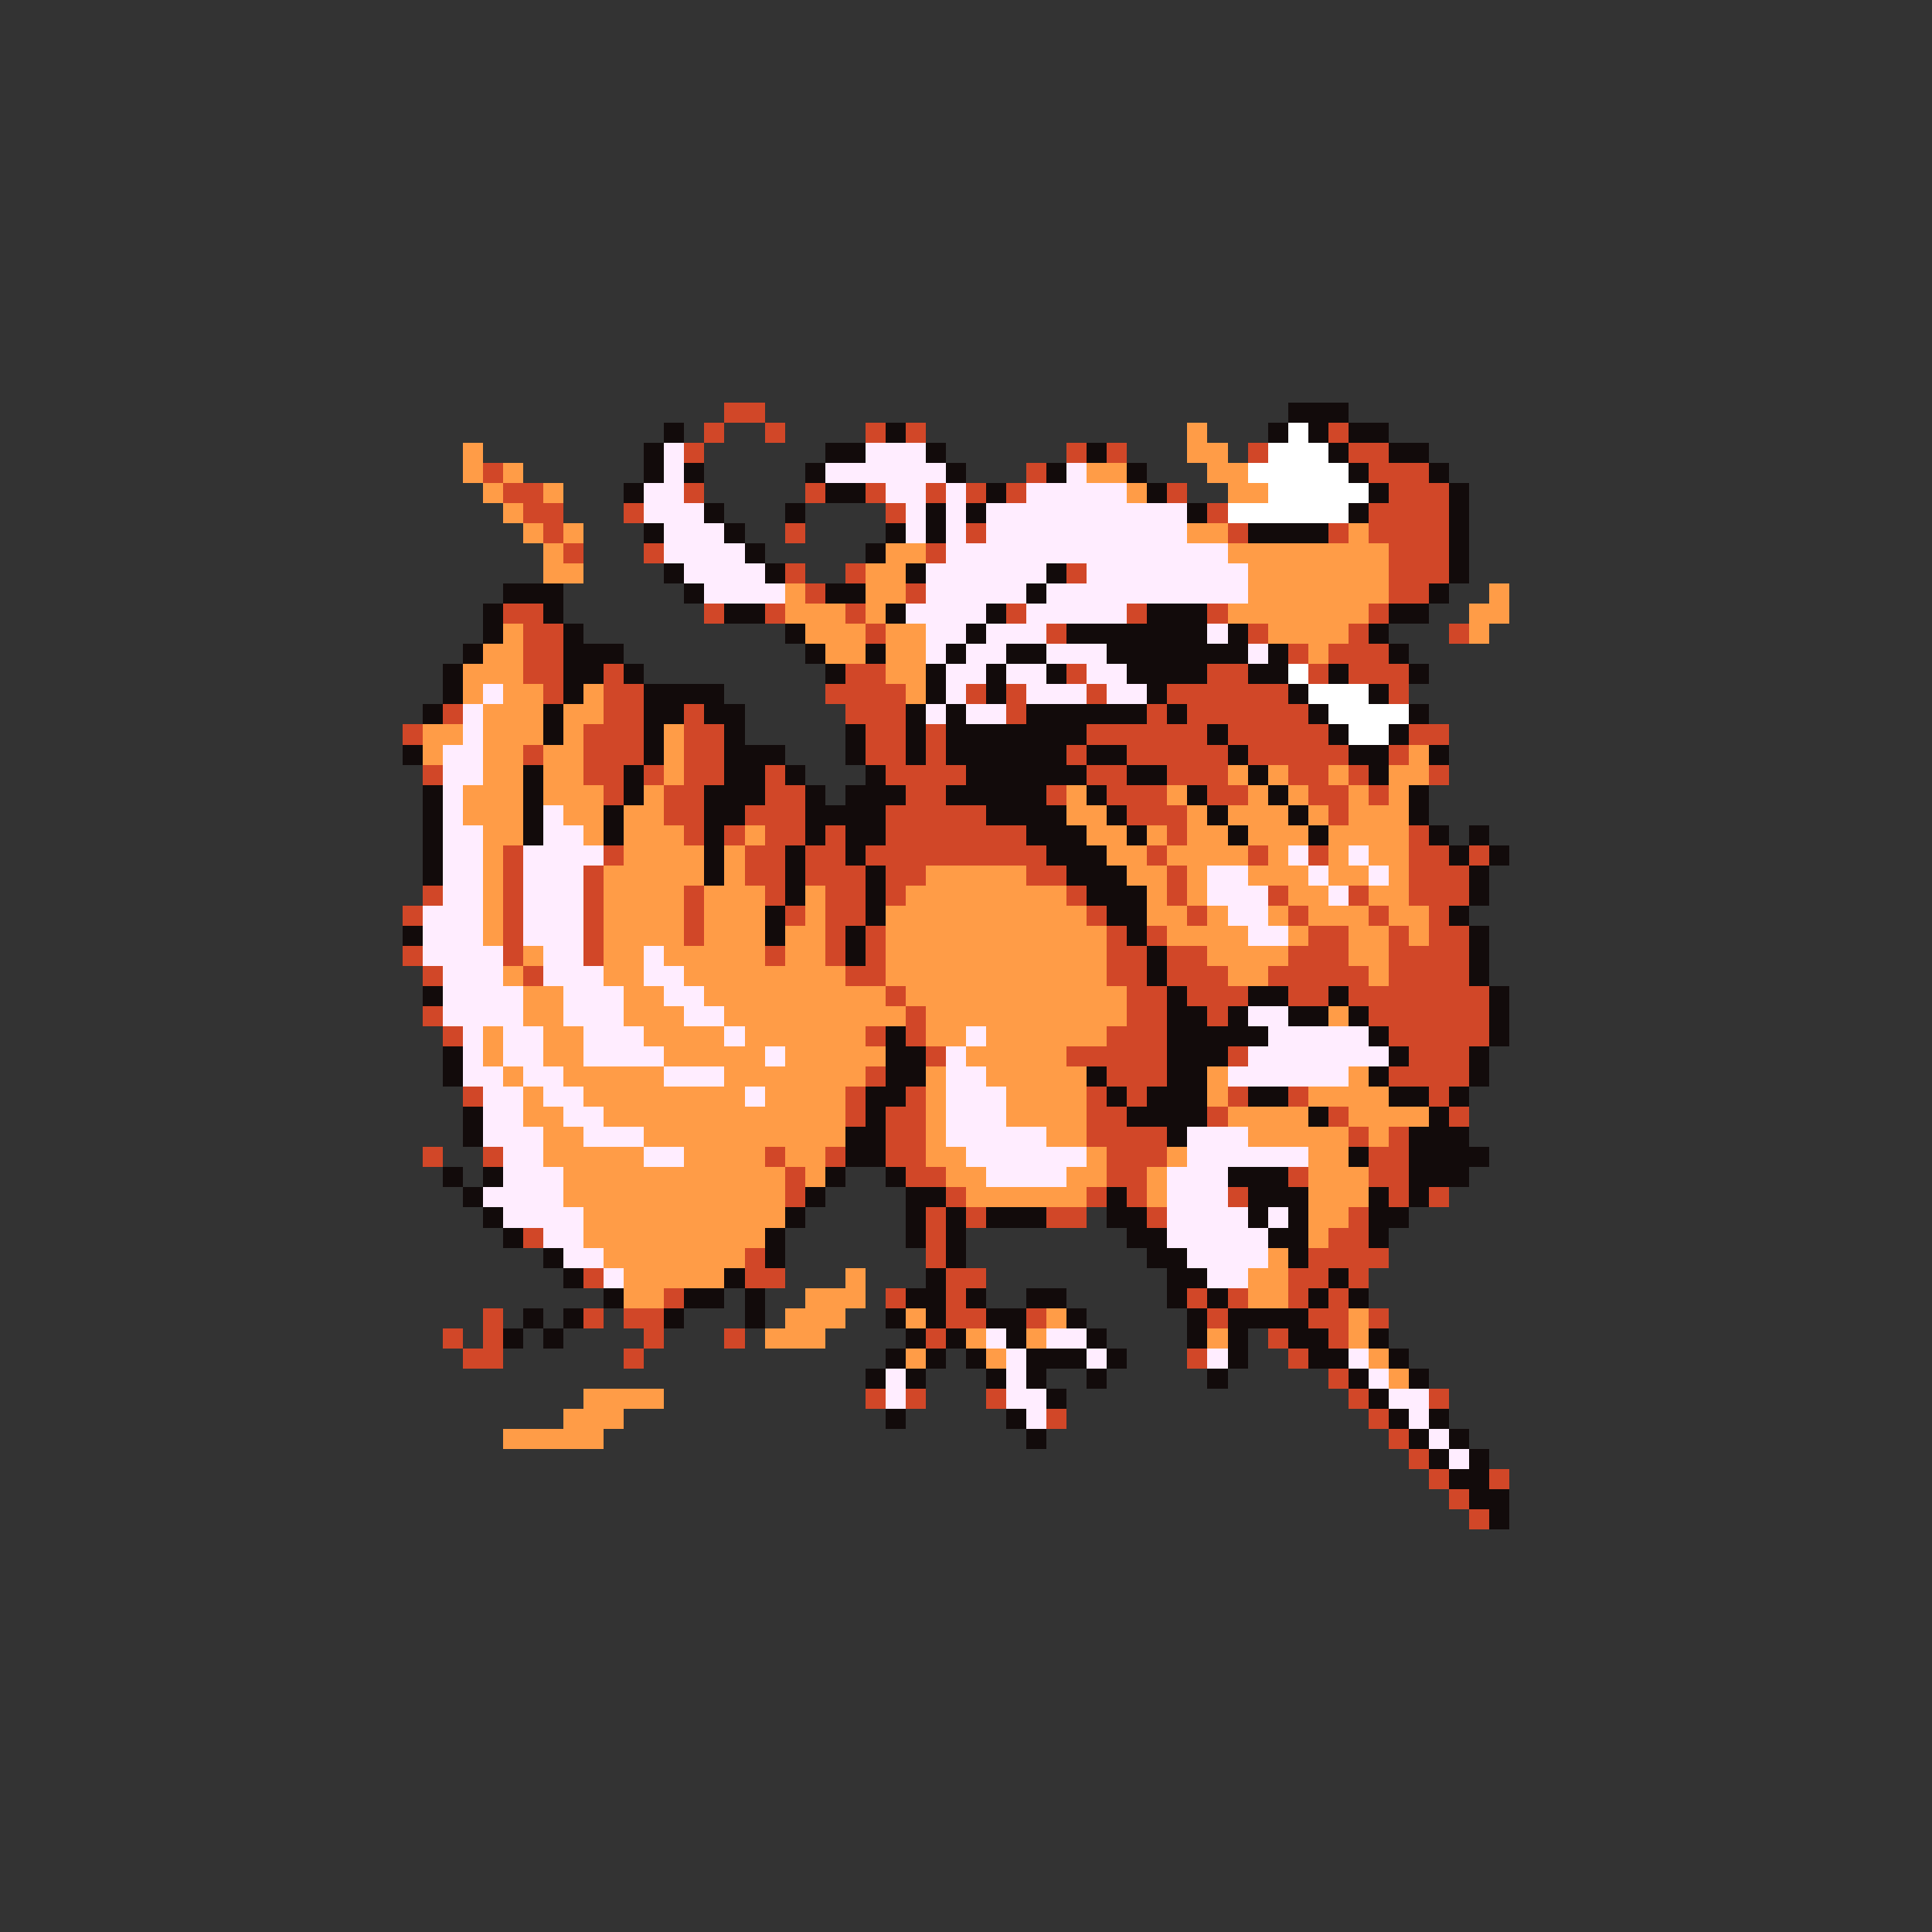 <svg xmlns="http://www.w3.org/2000/svg" viewBox="0 -0.5 96 96" shape-rendering="crispEdges">
<rect x="0" y="-0.5" width="96" height="96" fill="#333333" stroke="none"/>
<path stroke="#d14728" d="M36 20h2M35 21h1M38 21h1M43 21h1M45 21h1M66 21h1M34 22h1M53 22h1M55 22h1M62 22h1M67 22h2M24 23h1M51 23h1M68 23h3M25 24h2M34 24h1M40 24h1M43 24h1M46 24h1M48 24h1M50 24h1M58 24h1M69 24h3M26 25h2M31 25h1M44 25h1M60 25h1M68 25h4M27 26h1M39 26h1M48 26h1M61 26h1M66 26h1M68 26h4M28 27h1M32 27h1M46 27h1M69 27h3M39 28h1M42 28h1M53 28h1M69 28h3M40 29h1M45 29h1M69 29h2M25 30h2M35 30h1M38 30h1M42 30h1M50 30h1M56 30h1M60 30h1M68 30h1M26 31h2M43 31h1M52 31h1M62 31h1M67 31h1M72 31h1M26 32h2M64 32h1M66 32h3M26 33h2M30 33h1M42 33h2M53 33h1M60 33h2M65 33h1M67 33h3M27 34h1M30 34h2M41 34h4M48 34h1M50 34h1M54 34h1M58 34h6M69 34h1M22 35h1M30 35h2M34 35h1M42 35h3M50 35h1M57 35h1M59 35h6M20 36h1M29 36h3M34 36h2M43 36h2M46 36h1M54 36h6M61 36h5M70 36h2M26 37h1M29 37h3M34 37h2M43 37h2M46 37h1M53 37h1M56 37h5M62 37h5M69 37h1M21 38h1M29 38h2M32 38h1M34 38h2M38 38h1M44 38h4M54 38h2M58 38h3M64 38h2M67 38h1M71 38h1M30 39h1M33 39h2M38 39h2M45 39h2M52 39h1M55 39h3M60 39h2M65 39h2M68 39h1M33 40h2M37 40h3M44 40h5M56 40h3M66 40h1M34 41h1M36 41h1M38 41h2M41 41h1M44 41h7M58 41h1M70 41h1M25 42h1M30 42h1M37 42h2M40 42h2M43 42h9M57 42h1M62 42h1M65 42h1M70 42h2M73 42h1M25 43h1M29 43h1M37 43h2M40 43h3M44 43h2M51 43h2M58 43h1M70 43h3M21 44h1M25 44h1M29 44h1M34 44h1M38 44h1M41 44h2M44 44h1M53 44h1M58 44h1M63 44h1M67 44h1M70 44h3M20 45h1M25 45h1M29 45h1M34 45h1M39 45h1M41 45h2M54 45h1M59 45h1M64 45h1M68 45h1M71 45h1M25 46h1M29 46h1M34 46h1M41 46h1M43 46h1M55 46h1M57 46h1M65 46h2M69 46h1M71 46h2M20 47h1M25 47h1M29 47h1M38 47h1M41 47h1M43 47h1M55 47h2M58 47h2M64 47h3M69 47h4M21 48h1M26 48h1M42 48h2M55 48h2M58 48h3M63 48h5M69 48h4M44 49h1M56 49h2M59 49h3M64 49h2M67 49h7M21 50h1M45 50h1M56 50h2M60 50h1M68 50h6M22 51h1M43 51h1M45 51h1M55 51h3M69 51h5M46 52h1M53 52h5M61 52h1M70 52h3M43 53h1M55 53h3M69 53h4M23 54h1M42 54h1M45 54h1M54 54h1M56 54h1M61 54h1M64 54h1M71 54h1M42 55h1M44 55h2M54 55h2M60 55h1M66 55h1M72 55h1M44 56h2M54 56h4M67 56h1M69 56h1M21 57h1M24 57h1M38 57h1M41 57h1M44 57h2M55 57h3M68 57h2M39 58h1M45 58h2M55 58h2M64 58h1M68 58h2M39 59h1M47 59h1M54 59h1M56 59h1M61 59h1M69 59h1M71 59h1M46 60h1M48 60h1M52 60h2M57 60h1M67 60h1M26 61h1M46 61h1M66 61h2M37 62h1M46 62h1M65 62h4M29 63h1M37 63h2M47 63h2M64 63h2M67 63h1M33 64h1M44 64h1M47 64h1M59 64h1M61 64h1M64 64h1M66 64h1M24 65h1M29 65h1M31 65h2M47 65h2M51 65h1M60 65h1M65 65h2M68 65h1M22 66h1M24 66h1M32 66h1M36 66h1M46 66h1M63 66h1M66 66h1M23 67h2M31 67h1M59 67h1M64 67h1M66 68h1M43 69h1M45 69h1M49 69h1M67 69h1M71 69h1M52 70h1M68 70h1M69 71h1M70 72h1M71 73h1M74 73h1M72 74h1M73 75h1" />
<path stroke="#120b0b" d="M64 20h3M33 21h1M44 21h1M63 21h1M65 21h1M67 21h2M32 22h1M41 22h2M46 22h1M54 22h1M66 22h1M69 22h2M32 23h1M34 23h1M40 23h1M47 23h1M52 23h1M56 23h1M67 23h1M71 23h1M31 24h1M41 24h2M49 24h1M57 24h1M68 24h1M72 24h1M35 25h1M39 25h1M46 25h1M48 25h1M59 25h1M67 25h1M72 25h1M32 26h1M36 26h1M44 26h1M46 26h1M62 26h4M72 26h1M37 27h1M43 27h1M72 27h1M33 28h1M38 28h1M45 28h1M52 28h1M72 28h1M25 29h3M34 29h1M41 29h2M51 29h1M71 29h1M24 30h1M27 30h1M36 30h2M44 30h1M49 30h1M57 30h3M69 30h2M24 31h1M28 31h1M39 31h1M48 31h1M53 31h7M61 31h1M68 31h1M23 32h1M28 32h3M40 32h1M43 32h1M47 32h1M50 32h2M55 32h7M63 32h1M69 32h1M22 33h1M28 33h2M31 33h1M41 33h1M46 33h1M49 33h1M52 33h1M56 33h4M62 33h2M66 33h1M70 33h1M22 34h1M28 34h1M32 34h4M46 34h1M49 34h1M57 34h1M64 34h1M68 34h1M21 35h1M27 35h1M32 35h2M35 35h2M45 35h1M47 35h1M51 35h6M58 35h1M65 35h1M70 35h1M27 36h1M32 36h1M36 36h1M42 36h1M45 36h1M47 36h7M60 36h1M66 36h1M69 36h1M20 37h1M32 37h1M36 37h3M42 37h1M45 37h1M47 37h6M54 37h2M61 37h1M67 37h2M71 37h1M26 38h1M31 38h1M36 38h2M39 38h1M43 38h1M48 38h6M56 38h2M62 38h1M68 38h1M21 39h1M26 39h1M31 39h1M35 39h3M40 39h1M42 39h3M47 39h5M54 39h1M59 39h1M63 39h1M70 39h1M21 40h1M26 40h1M30 40h1M35 40h2M40 40h4M49 40h4M55 40h1M60 40h1M64 40h1M70 40h1M21 41h1M26 41h1M30 41h1M35 41h1M40 41h1M42 41h2M51 41h3M56 41h1M61 41h1M65 41h1M71 41h1M73 41h1M21 42h1M35 42h1M39 42h1M42 42h1M52 42h3M72 42h1M74 42h1M21 43h1M35 43h1M39 43h1M43 43h1M53 43h3M73 43h1M39 44h1M43 44h1M54 44h3M73 44h1M38 45h1M43 45h1M55 45h2M72 45h1M20 46h1M38 46h1M42 46h1M56 46h1M73 46h1M42 47h1M57 47h1M73 47h1M57 48h1M73 48h1M21 49h1M58 49h1M62 49h2M66 49h1M74 49h1M58 50h2M61 50h1M64 50h2M67 50h1M74 50h1M44 51h1M58 51h5M68 51h1M74 51h1M22 52h1M44 52h2M58 52h3M69 52h1M73 52h1M22 53h1M44 53h2M54 53h1M58 53h2M68 53h1M73 53h1M43 54h2M55 54h1M57 54h3M62 54h2M69 54h2M72 54h1M23 55h1M43 55h1M56 55h4M65 55h1M71 55h1M23 56h1M42 56h2M58 56h1M70 56h3M42 57h2M67 57h1M70 57h4M22 58h1M24 58h1M41 58h1M44 58h1M61 58h3M70 58h3M23 59h1M40 59h1M45 59h2M55 59h1M62 59h3M68 59h1M70 59h1M24 60h1M39 60h1M45 60h1M47 60h1M49 60h3M55 60h2M62 60h1M64 60h1M68 60h2M25 61h1M38 61h1M45 61h1M47 61h1M56 61h2M63 61h2M68 61h1M27 62h1M38 62h1M47 62h1M57 62h2M64 62h1M28 63h1M36 63h1M46 63h1M58 63h2M66 63h1M30 64h1M34 64h2M37 64h1M45 64h2M48 64h1M51 64h2M58 64h1M60 64h1M65 64h1M67 64h1M26 65h1M28 65h1M33 65h1M37 65h1M44 65h1M46 65h1M49 65h2M53 65h1M59 65h1M61 65h4M25 66h1M27 66h1M45 66h1M47 66h1M50 66h1M54 66h1M59 66h1M61 66h1M64 66h2M68 66h1M44 67h1M46 67h1M48 67h1M51 67h3M55 67h1M61 67h1M65 67h2M69 67h1M43 68h1M45 68h1M49 68h1M51 68h1M54 68h1M60 68h1M67 68h1M70 68h1M52 69h1M68 69h1M44 70h1M50 70h1M69 70h1M71 70h1M51 71h1M70 71h1M72 71h1M71 72h1M73 72h1M72 73h2M73 74h2M74 75h1" />
<path stroke="#ff9c47" d="M59 21h1M23 22h1M59 22h2M23 23h1M25 23h1M54 23h2M60 23h2M24 24h1M27 24h1M56 24h1M61 24h2M25 25h1M26 26h1M28 26h1M59 26h2M67 26h1M27 27h1M44 27h2M61 27h8M27 28h2M43 28h2M62 28h7M39 29h1M43 29h2M62 29h7M74 29h1M39 30h3M43 30h1M61 30h7M73 30h2M25 31h1M40 31h3M44 31h2M63 31h4M73 31h1M24 32h2M41 32h2M44 32h2M65 32h1M23 33h3M44 33h2M23 34h1M25 34h2M29 34h1M45 34h1M24 35h3M28 35h2M21 36h2M24 36h3M28 36h1M33 36h1M21 37h1M24 37h2M27 37h2M33 37h1M70 37h1M24 38h2M27 38h2M33 38h1M61 38h1M63 38h1M66 38h1M69 38h2M23 39h3M27 39h3M32 39h1M53 39h1M58 39h1M62 39h1M64 39h1M67 39h1M69 39h1M23 40h3M28 40h2M31 40h2M53 40h2M59 40h1M61 40h3M65 40h1M67 40h3M24 41h2M29 41h1M31 41h3M37 41h1M54 41h2M57 41h1M59 41h2M62 41h3M66 41h4M24 42h1M31 42h4M36 42h1M55 42h2M58 42h4M63 42h1M66 42h1M68 42h2M24 43h1M30 43h5M36 43h1M46 43h5M56 43h2M59 43h1M62 43h3M66 43h2M69 43h1M24 44h1M30 44h4M35 44h3M40 44h1M45 44h8M57 44h1M59 44h1M64 44h2M68 44h2M24 45h1M30 45h4M35 45h3M40 45h1M44 45h10M57 45h2M60 45h1M63 45h1M65 45h3M69 45h2M24 46h1M30 46h4M35 46h3M39 46h2M44 46h11M58 46h4M64 46h1M67 46h2M70 46h1M26 47h1M30 47h2M33 47h5M39 47h2M44 47h11M60 47h4M67 47h2M25 48h1M30 48h2M34 48h8M44 48h11M61 48h2M68 48h1M26 49h2M31 49h2M35 49h9M45 49h11M26 50h2M31 50h3M36 50h9M46 50h10M66 50h1M24 51h1M27 51h2M32 51h4M37 51h6M46 51h2M49 51h6M24 52h1M27 52h2M33 52h5M39 52h5M48 52h5M25 53h1M28 53h5M36 53h7M46 53h1M49 53h5M60 53h1M67 53h1M26 54h1M29 54h8M38 54h4M46 54h1M50 54h4M60 54h1M65 54h4M26 55h2M30 55h12M46 55h1M50 55h4M61 55h4M67 55h4M27 56h2M32 56h10M46 56h1M52 56h2M62 56h5M68 56h1M27 57h5M34 57h4M39 57h2M46 57h2M54 57h1M58 57h1M65 57h2M28 58h11M40 58h1M47 58h2M53 58h2M57 58h1M65 58h3M28 59h11M48 59h6M57 59h1M65 59h3M29 60h10M65 60h2M29 61h9M65 61h1M30 62h7M63 62h1M31 63h5M42 63h1M62 63h2M31 64h2M40 64h3M62 64h2M39 65h3M45 65h1M52 65h1M67 65h1M38 66h3M48 66h1M51 66h1M60 66h1M67 66h1M45 67h1M49 67h1M68 67h1M69 68h1M29 69h4M28 70h3M25 71h5" />
<path stroke="#ffffff" d="M64 21h1M63 22h3M62 23h5M63 24h5M61 25h6M64 33h1M65 34h3M66 35h4M67 36h2" />
<path stroke="#ffedff" d="M33 22h1M43 22h3M33 23h1M41 23h6M53 23h1M32 24h2M44 24h2M47 24h1M51 24h5M32 25h3M45 25h1M47 25h1M49 25h10M33 26h3M45 26h1M47 26h1M49 26h10M33 27h4M47 27h14M34 28h4M46 28h6M54 28h8M35 29h4M46 29h5M52 29h10M45 30h4M51 30h5M46 31h2M49 31h3M60 31h1M46 32h1M48 32h2M52 32h3M62 32h1M47 33h2M50 33h2M54 33h2M24 34h1M47 34h1M51 34h3M55 34h2M23 35h1M46 35h1M48 35h2M23 36h1M22 37h2M22 38h2M22 39h1M22 40h1M27 40h1M22 41h2M27 41h2M22 42h2M26 42h4M64 42h1M67 42h1M22 43h2M26 43h3M60 43h2M65 43h1M68 43h1M22 44h2M26 44h3M60 44h3M66 44h1M21 45h3M26 45h3M61 45h2M21 46h3M26 46h3M62 46h2M21 47h4M27 47h2M32 47h1M22 48h3M27 48h3M32 48h2M22 49h4M28 49h3M33 49h2M22 50h4M28 50h3M34 50h2M62 50h2M23 51h1M25 51h2M29 51h3M36 51h1M48 51h1M63 51h5M23 52h1M25 52h2M29 52h4M38 52h1M47 52h1M62 52h7M23 53h2M26 53h2M33 53h3M47 53h2M61 53h6M24 54h2M27 54h2M37 54h1M47 54h3M24 55h2M28 55h2M47 55h3M24 56h3M29 56h3M47 56h5M59 56h3M25 57h2M32 57h2M48 57h6M59 57h6M25 58h3M49 58h4M58 58h3M24 59h4M58 59h3M25 60h4M58 60h4M63 60h1M27 61h2M58 61h5M28 62h2M59 62h4M30 63h1M60 63h2M49 66h1M52 66h2M50 67h1M54 67h1M60 67h1M67 67h1M44 68h1M50 68h1M68 68h1M44 69h1M50 69h2M69 69h2M51 70h1M70 70h1M71 71h1M72 72h1" />
</svg>